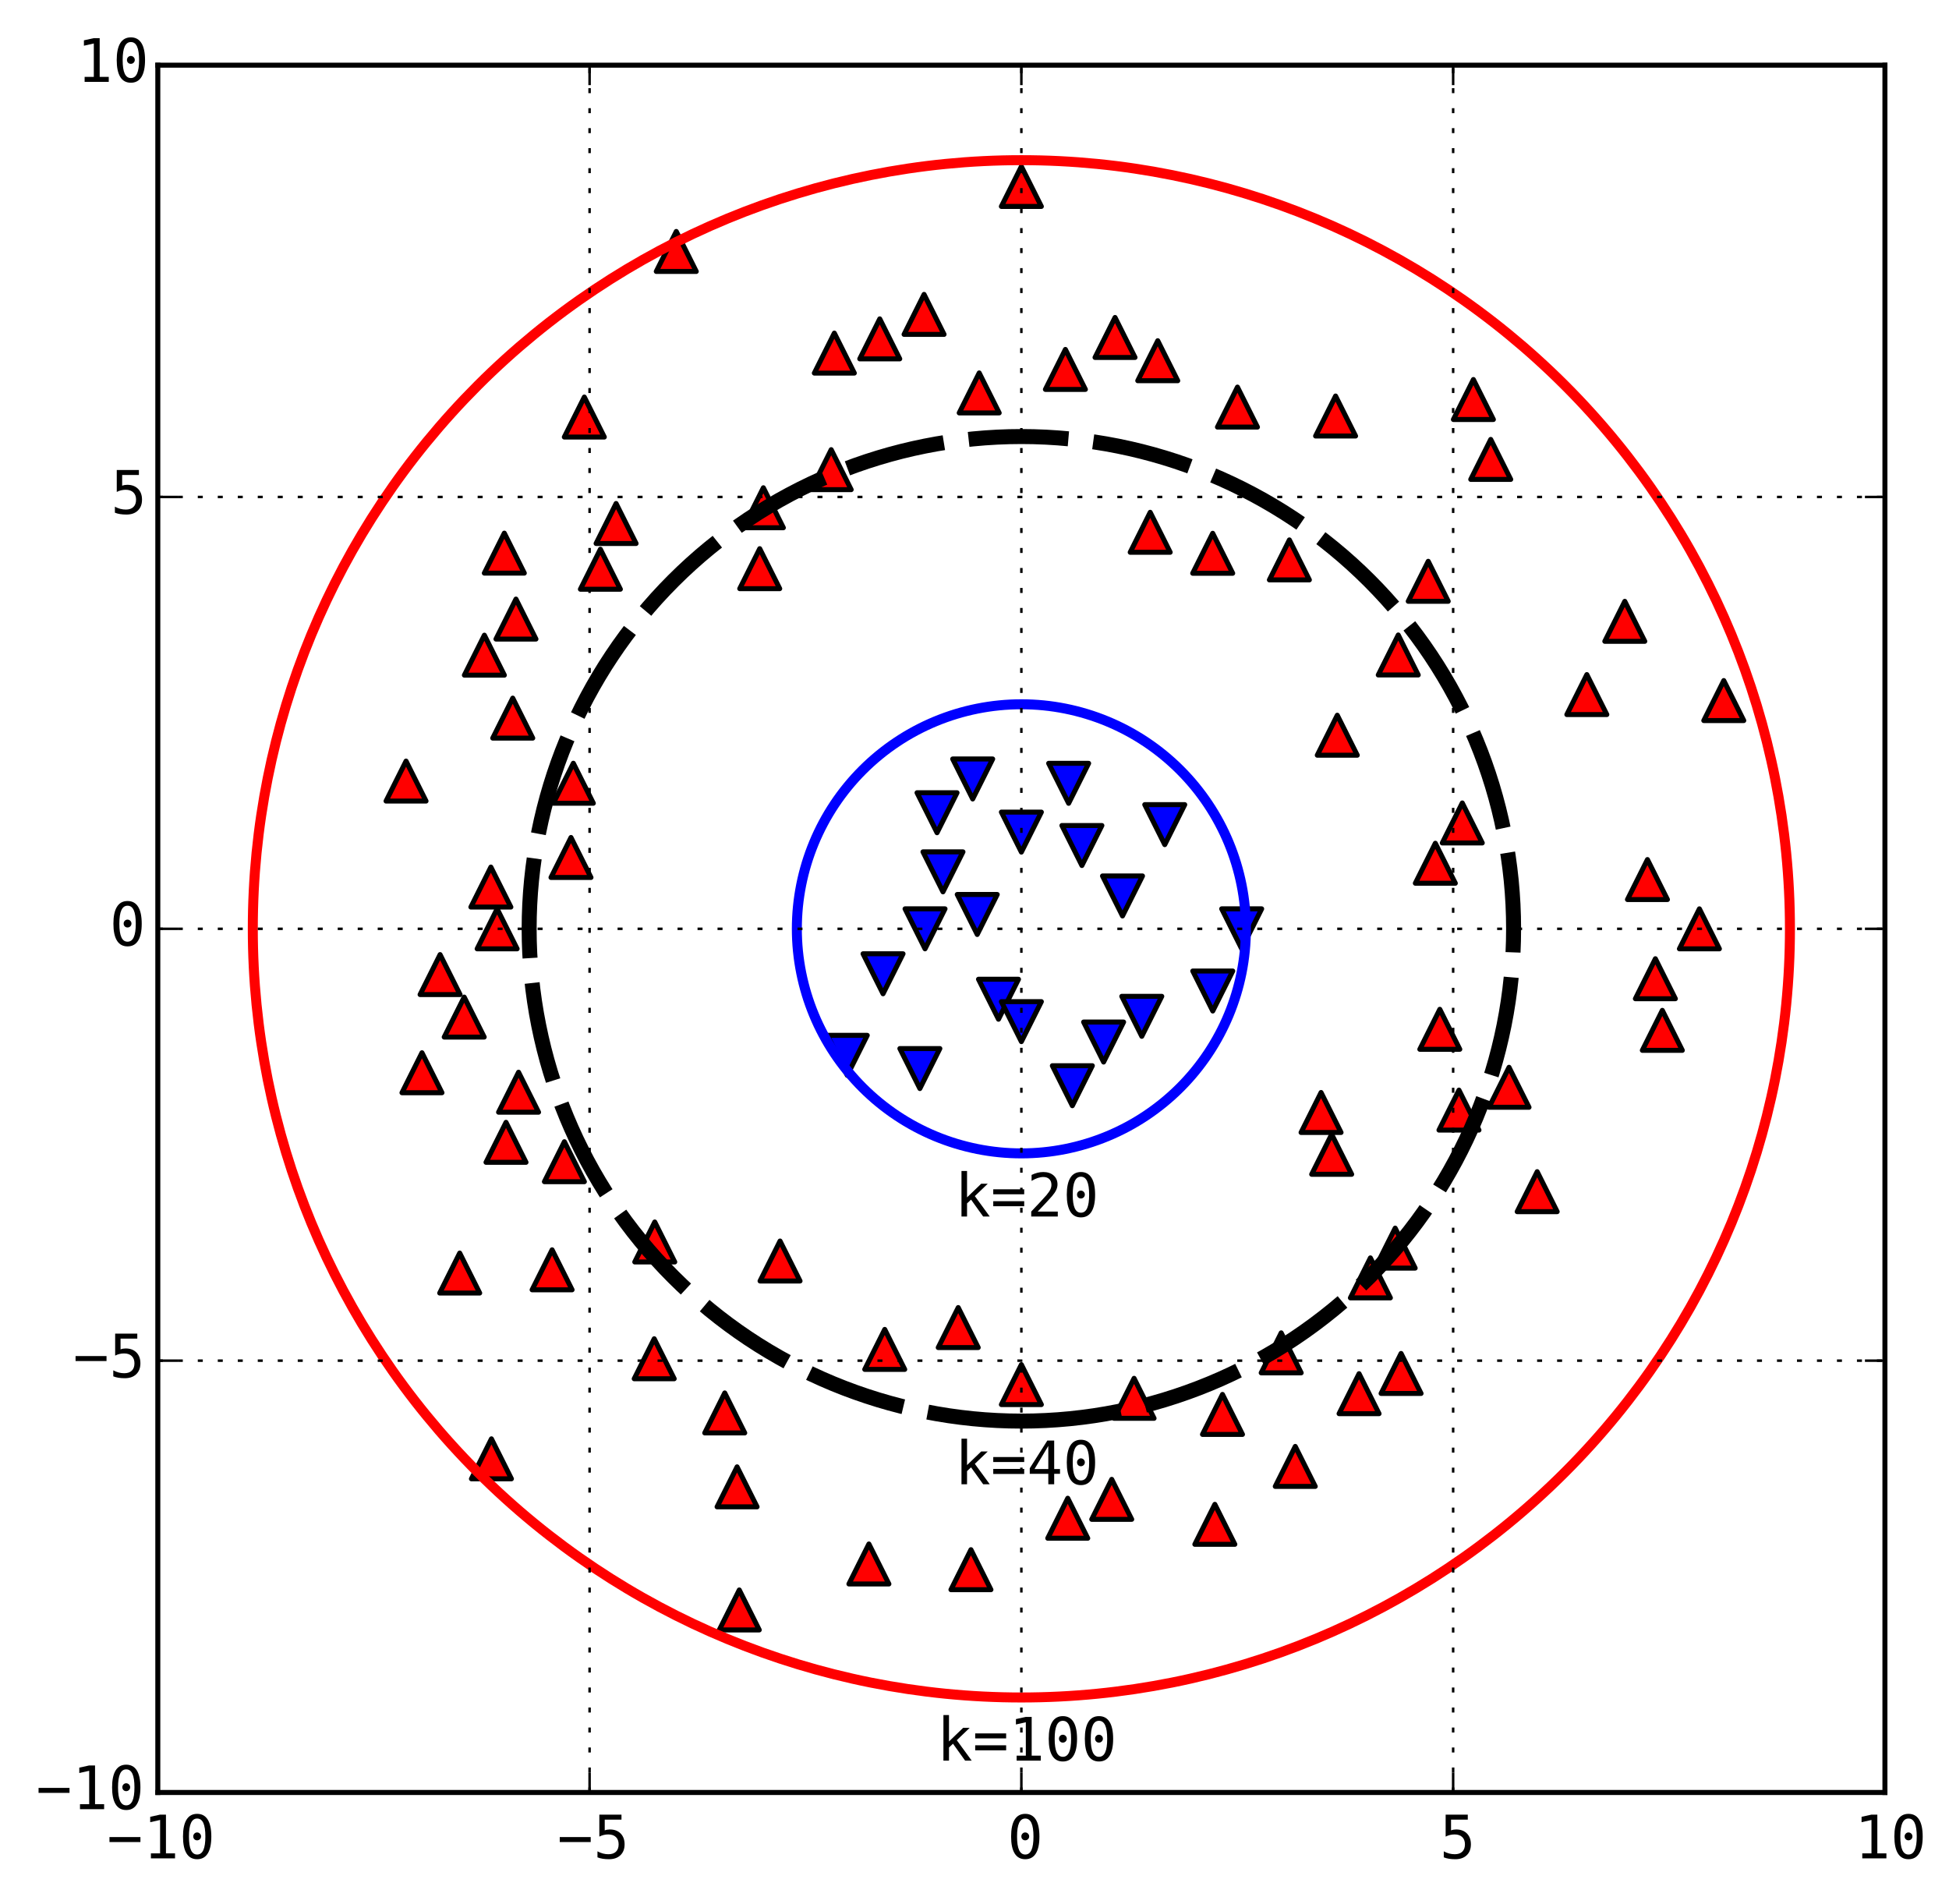 <?xml version="1.0" encoding="utf-8" standalone="no"?>
<!DOCTYPE svg PUBLIC "-//W3C//DTD SVG 1.1//EN"
  "http://www.w3.org/Graphics/SVG/1.1/DTD/svg11.dtd">
<!-- Created with matplotlib (http://matplotlib.org/) -->
<svg height="381pt" version="1.1" viewBox="0 0 390 381" width="390pt" xmlns="http://www.w3.org/2000/svg" xmlns:xlink="http://www.w3.org/1999/xlink">
 <defs>
  <style type="text/css">
*{stroke-linecap:butt;stroke-linejoin:round;}
  </style>
 </defs>
 <g id="figure_1">
  <g id="patch_1">
   <path d="
M0 381.516
L390.494 381.516
L390.494 0
L0 0
z
" style="fill:#ffffff;"/>
  </g>
  <g id="axes_1">
   <g id="patch_2">
    <path d="
M31.579 358.639
L377.179 358.639
L377.179 13.039
L31.579 13.039
z
" style="fill:#ffffff;"/>
   </g>
   <g id="PathCollection_1">
    <defs>
     <path d="
M-4.89859e-16 4
L4 -4
L-4 -4
z
" id="m02f49634fa" style="stroke:#000000;"/>
    </defs>
    <g clip-path="url(#pa5e03bd126)">
     <use style="fill:#0000ff;stroke:#000000;" x="248.463" xlink:href="#m02f49634fa" y="185.839"/>
     <use style="fill:#0000ff;stroke:#000000;" x="224.616" xlink:href="#m02f49634fa" y="179.263"/>
     <use style="fill:#0000ff;stroke:#000000;" x="233.07" xlink:href="#m02f49634fa" y="164.994"/>
     <use style="fill:#0000ff;stroke:#000000;" x="216.49" xlink:href="#m02f49634fa" y="169.17"/>
     <use style="fill:#0000ff;stroke:#000000;" x="213.838" xlink:href="#m02f49634fa" y="156.727"/>
     <use style="fill:#0000ff;stroke:#000000;" x="204.379" xlink:href="#m02f49634fa" y="166.488"/>
     <use style="fill:#0000ff;stroke:#000000;" x="194.637" xlink:href="#m02f49634fa" y="155.856"/>
     <use style="fill:#0000ff;stroke:#000000;" x="187.503" xlink:href="#m02f49634fa" y="162.611"/>
     <use style="fill:#0000ff;stroke:#000000;" x="188.691" xlink:href="#m02f49634fa" y="174.44"/>
     <use style="fill:#0000ff;stroke:#000000;" x="195.548" xlink:href="#m02f49634fa" y="182.969"/>
     <use style="fill:#0000ff;stroke:#000000;" x="185.102" xlink:href="#m02f49634fa" y="185.839"/>
     <use style="fill:#0000ff;stroke:#000000;" x="176.699" xlink:href="#m02f49634fa" y="194.833"/>
     <use style="fill:#0000ff;stroke:#000000;" x="169.539" xlink:href="#m02f49634fa" y="211.152"/>
     <use style="fill:#0000ff;stroke:#000000;" x="184.067" xlink:href="#m02f49634fa" y="213.796"/>
     <use style="fill:#0000ff;stroke:#000000;" x="199.801" xlink:href="#m02f49634fa" y="199.929"/>
     <use style="fill:#0000ff;stroke:#000000;" x="204.379" xlink:href="#m02f49634fa" y="204.407"/>
     <use style="fill:#0000ff;stroke:#000000;" x="214.579" xlink:href="#m02f49634fa" y="217.229"/>
     <use style="fill:#0000ff;stroke:#000000;" x="220.836" xlink:href="#m02f49634fa" y="208.49"/>
     <use style="fill:#0000ff;stroke:#000000;" x="228.474" xlink:href="#m02f49634fa" y="203.345"/>
     <use style="fill:#0000ff;stroke:#000000;" x="242.677" xlink:href="#m02f49634fa" y="198.282"/>
    </g>
   </g>
   <g id="PathCollection_2">
    <defs>
     <path d="
M0 -4
L-4 4
L4 4
z
" id="mf510ae8577" style="stroke:#000000;"/>
    </defs>
    <g clip-path="url(#pa5e03bd126)">
     <use style="fill:#ff0000;stroke:#000000;" x="340.054" xlink:href="#mf510ae8577" y="185.839"/>
     <use style="fill:#ff0000;stroke:#000000;" x="329.66" xlink:href="#mf510ae8577" y="175.979"/>
     <use style="fill:#ff0000;stroke:#000000;" x="287.214" xlink:href="#mf510ae8577" y="172.719"/>
     <use style="fill:#ff0000;stroke:#000000;" x="292.606" xlink:href="#mf510ae8577" y="164.657"/>
     <use style="fill:#ff0000;stroke:#000000;" x="344.933" xlink:href="#mf510ae8577" y="140.17"/>
     <use style="fill:#ff0000;stroke:#000000;" x="317.531" xlink:href="#mf510ae8577" y="138.97"/>
     <use style="fill:#ff0000;stroke:#000000;" x="325.126" xlink:href="#mf510ae8577" y="124.315"/>
     <use style="fill:#ff0000;stroke:#000000;" x="267.593" xlink:href="#mf510ae8577" y="147.101"/>
     <use style="fill:#ff0000;stroke:#000000;" x="279.794" xlink:href="#mf510ae8577" y="131.047"/>
     <use style="fill:#ff0000;stroke:#000000;" x="285.793" xlink:href="#mf510ae8577" y="116.305"/>
     <use style="fill:#ff0000;stroke:#000000;" x="298.3" xlink:href="#mf510ae8577" y="91.918"/>
     <use style="fill:#ff0000;stroke:#000000;" x="294.83" xlink:href="#mf510ae8577" y="79.934"/>
     <use style="fill:#ff0000;stroke:#000000;" x="258.008" xlink:href="#mf510ae8577" y="112.025"/>
     <use style="fill:#ff0000;stroke:#000000;" x="267.253" xlink:href="#mf510ae8577" y="83.238"/>
     <use style="fill:#ff0000;stroke:#000000;" x="242.665" xlink:href="#mf510ae8577" y="110.699"/>
     <use style="fill:#ff0000;stroke:#000000;" x="247.619" xlink:href="#mf510ae8577" y="81.45"/>
     <use style="fill:#ff0000;stroke:#000000;" x="230.158" xlink:href="#mf510ae8577" y="106.501"/>
     <use style="fill:#ff0000;stroke:#000000;" x="231.669" xlink:href="#mf510ae8577" y="72.171"/>
     <use style="fill:#ff0000;stroke:#000000;" x="223.12" xlink:href="#mf510ae8577" y="67.518"/>
     <use style="fill:#ff0000;stroke:#000000;" x="213.188" xlink:href="#mf510ae8577" y="73.913"/>
     <use style="fill:#ff0000;stroke:#000000;" x="204.379" xlink:href="#mf510ae8577" y="37.304"/>
     <use style="fill:#ff0000;stroke:#000000;" x="195.941" xlink:href="#mf510ae8577" y="78.615"/>
     <use style="fill:#ff0000;stroke:#000000;" x="184.908" xlink:href="#mf510ae8577" y="62.903"/>
     <use style="fill:#ff0000;stroke:#000000;" x="176.041" xlink:href="#mf510ae8577" y="67.8"/>
     <use style="fill:#ff0000;stroke:#000000;" x="166.952" xlink:href="#mf510ae8577" y="70.648"/>
     <use style="fill:#ff0000;stroke:#000000;" x="166.326" xlink:href="#mf510ae8577" y="93.969"/>
     <use style="fill:#ff0000;stroke:#000000;" x="135.324" xlink:href="#mf510ae8577" y="50.31"/>
     <use style="fill:#ff0000;stroke:#000000;" x="152.751" xlink:href="#mf510ae8577" y="101.59"/>
     <use style="fill:#ff0000;stroke:#000000;" x="152.024" xlink:href="#mf510ae8577" y="113.778"/>
     <use style="fill:#ff0000;stroke:#000000;" x="116.924" xlink:href="#mf510ae8577" y="83.442"/>
     <use style="fill:#ff0000;stroke:#000000;" x="123.281" xlink:href="#mf510ae8577" y="104.74"/>
     <use style="fill:#ff0000;stroke:#000000;" x="120.139" xlink:href="#mf510ae8577" y="113.891"/>
     <use style="fill:#ff0000;stroke:#000000;" x="100.915" xlink:href="#mf510ae8577" y="110.668"/>
     <use style="fill:#ff0000;stroke:#000000;" x="103.246" xlink:href="#mf510ae8577" y="123.864"/>
     <use style="fill:#ff0000;stroke:#000000;" x="96.924" xlink:href="#mf510ae8577" y="131.087"/>
     <use style="fill:#ff0000;stroke:#000000;" x="102.602" xlink:href="#mf510ae8577" y="143.681"/>
     <use style="fill:#ff0000;stroke:#000000;" x="114.726" xlink:href="#mf510ae8577" y="156.709"/>
     <use style="fill:#ff0000;stroke:#000000;" x="81.251" xlink:href="#mf510ae8577" y="156.278"/>
     <use style="fill:#ff0000;stroke:#000000;" x="114.256" xlink:href="#mf510ae8577" y="171.565"/>
     <use style="fill:#ff0000;stroke:#000000;" x="98.225" xlink:href="#mf510ae8577" y="177.484"/>
     <use style="fill:#ff0000;stroke:#000000;" x="99.48" xlink:href="#mf510ae8577" y="185.839"/>
     <use style="fill:#ff0000;stroke:#000000;" x="88.062" xlink:href="#mf510ae8577" y="194.993"/>
     <use style="fill:#ff0000;stroke:#000000;" x="92.889" xlink:href="#mf510ae8577" y="203.497"/>
     <use style="fill:#ff0000;stroke:#000000;" x="84.438" xlink:href="#mf510ae8577" y="214.634"/>
     <use style="fill:#ff0000;stroke:#000000;" x="103.766" xlink:href="#mf510ae8577" y="218.53"/>
     <use style="fill:#ff0000;stroke:#000000;" x="101.254" xlink:href="#mf510ae8577" y="228.555"/>
     <use style="fill:#ff0000;stroke:#000000;" x="112.936" xlink:href="#mf510ae8577" y="232.432"/>
     <use style="fill:#ff0000;stroke:#000000;" x="91.988" xlink:href="#mf510ae8577" y="254.712"/>
     <use style="fill:#ff0000;stroke:#000000;" x="110.477" xlink:href="#mf510ae8577" y="254.063"/>
     <use style="fill:#ff0000;stroke:#000000;" x="131.019" xlink:href="#mf510ae8577" y="248.495"/>
     <use style="fill:#ff0000;stroke:#000000;" x="98.336" xlink:href="#mf510ae8577" y="291.882"/>
     <use style="fill:#ff0000;stroke:#000000;" x="130.91" xlink:href="#mf510ae8577" y="271.86"/>
     <use style="fill:#ff0000;stroke:#000000;" x="156.09" xlink:href="#mf510ae8577" y="252.303"/>
     <use style="fill:#ff0000;stroke:#000000;" x="145.024" xlink:href="#mf510ae8577" y="282.699"/>
     <use style="fill:#ff0000;stroke:#000000;" x="147.492" xlink:href="#mf510ae8577" y="297.486"/>
     <use style="fill:#ff0000;stroke:#000000;" x="147.931" xlink:href="#mf510ae8577" y="322.118"/>
     <use style="fill:#ff0000;stroke:#000000;" x="177.038" xlink:href="#mf510ae8577" y="269.987"/>
     <use style="fill:#ff0000;stroke:#000000;" x="173.87" xlink:href="#mf510ae8577" y="312.92"/>
     <use style="fill:#ff0000;stroke:#000000;" x="191.744" xlink:href="#mf510ae8577" y="265.617"/>
     <use style="fill:#ff0000;stroke:#000000;" x="194.288" xlink:href="#mf510ae8577" y="314.062"/>
     <use style="fill:#ff0000;stroke:#000000;" x="204.379" xlink:href="#mf510ae8577" y="277.028"/>
     <use style="fill:#ff0000;stroke:#000000;" x="213.661" xlink:href="#mf510ae8577" y="303.769"/>
     <use style="fill:#ff0000;stroke:#000000;" x="222.459" xlink:href="#mf510ae8577" y="299.988"/>
     <use style="fill:#ff0000;stroke:#000000;" x="226.931" xlink:href="#mf510ae8577" y="279.774"/>
     <use style="fill:#ff0000;stroke:#000000;" x="243.093" xlink:href="#mf510ae8577" y="304.988"/>
     <use style="fill:#ff0000;stroke:#000000;" x="244.623" xlink:href="#mf510ae8577" y="282.996"/>
     <use style="fill:#ff0000;stroke:#000000;" x="259.185" xlink:href="#mf510ae8577" y="293.401"/>
     <use style="fill:#ff0000;stroke:#000000;" x="256.369" xlink:href="#mf510ae8577" y="270.679"/>
     <use style="fill:#ff0000;stroke:#000000;" x="271.953" xlink:href="#mf510ae8577" y="278.846"/>
     <use style="fill:#ff0000;stroke:#000000;" x="280.36" xlink:href="#mf510ae8577" y="274.8"/>
     <use style="fill:#ff0000;stroke:#000000;" x="274.219" xlink:href="#mf510ae8577" y="255.678"/>
     <use style="fill:#ff0000;stroke:#000000;" x="279.178" xlink:href="#mf510ae8577" y="249.723"/>
     <use style="fill:#ff0000;stroke:#000000;" x="266.472" xlink:href="#mf510ae8577" y="230.952"/>
     <use style="fill:#ff0000;stroke:#000000;" x="264.347" xlink:href="#mf510ae8577" y="222.587"/>
     <use style="fill:#ff0000;stroke:#000000;" x="307.595" xlink:href="#mf510ae8577" y="238.429"/>
     <use style="fill:#ff0000;stroke:#000000;" x="291.943" xlink:href="#mf510ae8577" y="222.109"/>
     <use style="fill:#ff0000;stroke:#000000;" x="301.959" xlink:href="#mf510ae8577" y="217.544"/>
     <use style="fill:#ff0000;stroke:#000000;" x="288.11" xlink:href="#mf510ae8577" y="205.941"/>
     <use style="fill:#ff0000;stroke:#000000;" x="332.637" xlink:href="#mf510ae8577" y="206.153"/>
     <use style="fill:#ff0000;stroke:#000000;" x="331.244" xlink:href="#mf510ae8577" y="195.823"/>
    </g>
   </g>
   <g id="patch_3">
    <path clip-path="url(#pa5e03bd126)" d="
M204.379 230.767
C216.294 230.767 227.723 226.033 236.148 217.608
C244.573 209.182 249.307 197.754 249.307 185.839
C249.307 173.924 244.573 162.495 236.148 154.07
C227.723 145.645 216.294 140.911 204.379 140.911
C192.464 140.911 181.036 145.645 172.61 154.07
C164.185 162.495 159.451 173.924 159.451 185.839
C159.451 197.754 164.185 209.182 172.61 217.608
C181.036 226.033 192.464 230.767 204.379 230.767
L204.379 230.767" style="fill:none;stroke:#0000ff;stroke-linejoin:miter;stroke-width:2;"/>
   </g>
   <g id="patch_4">
    <path clip-path="url(#pa5e03bd126)" d="
M204.379 284.335
C230.501 284.335 255.556 273.957 274.027 255.486
C292.497 237.015 302.875 211.96 302.875 185.839
C302.875 159.717 292.497 134.662 274.027 116.192
C255.556 97.721 230.501 87.343 204.379 87.343
C178.258 87.343 153.203 97.721 134.732 116.192
C116.262 134.662 105.883 159.717 105.883 185.839
C105.883 211.96 116.262 237.015 134.732 255.486
C153.203 273.957 178.258 284.335 204.379 284.335
L204.379 284.335" style="fill:none;stroke:#000000;stroke-dasharray:20,5;stroke-dashoffset:0.0;stroke-linejoin:miter;stroke-width:3;"/>
   </g>
   <g id="patch_5">
    <path clip-path="url(#pa5e03bd126)" d="
M204.379 339.631
C245.165 339.631 284.287 323.426 313.127 294.586
C341.967 265.746 358.171 226.625 358.171 185.839
C358.171 145.053 341.967 105.932 313.127 77.091
C284.287 48.251 245.165 32.047 204.379 32.047
C163.593 32.047 124.472 48.251 95.632 77.091
C66.792 105.932 50.587 145.053 50.587 185.839
C50.587 226.625 66.792 265.746 95.632 294.586
C124.472 323.426 163.593 339.631 204.379 339.631
L204.379 339.631" style="fill:none;stroke:#ff0000;stroke-linejoin:miter;stroke-width:2;"/>
   </g>
   <g id="patch_6">
    <path d="
M31.579 13.039
L377.179 13.039" style="fill:none;stroke:#000000;stroke-linecap:square;stroke-linejoin:miter;"/>
   </g>
   <g id="patch_7">
    <path d="
M377.179 358.639
L377.179 13.039" style="fill:none;stroke:#000000;stroke-linecap:square;stroke-linejoin:miter;"/>
   </g>
   <g id="patch_8">
    <path d="
M31.579 358.639
L377.179 358.639" style="fill:none;stroke:#000000;stroke-linecap:square;stroke-linejoin:miter;"/>
   </g>
   <g id="patch_9">
    <path d="
M31.579 358.639
L31.579 13.039" style="fill:none;stroke:#000000;stroke-linecap:square;stroke-linejoin:miter;"/>
   </g>
   <g id="matplotlib.axis_1">
    <g id="xtick_1">
     <g id="line2d_1">
      <path clip-path="url(#pa5e03bd126)" d="
M31.579 358.639
L31.579 13.039" style="fill:none;stroke:#000000;stroke-dasharray:1,3;stroke-dashoffset:0.0;stroke-width:0.5;"/>
     </g>
     <g id="line2d_2">
      <defs>
       <path d="
M0 0
L0 -4" id="m93b0483c22" style="stroke:#000000;stroke-width:0.5;"/>
      </defs>
      <g>
       <use style="stroke:#000000;stroke-width:0.5;" x="31.579" xlink:href="#m93b0483c22" y="358.639"/>
      </g>
     </g>
     <g id="line2d_3">
      <defs>
       <path d="
M0 0
L0 4" id="m741efc42ff" style="stroke:#000000;stroke-width:0.5;"/>
      </defs>
      <g>
       <use style="stroke:#000000;stroke-width:0.5;" x="31.579" xlink:href="#m741efc42ff" y="13.039"/>
      </g>
     </g>
     <g id="text_1">
      <!-- −10 -->
      <defs>
       <path d="
M13.188 8.297
L28.516 8.297
L28.516 64.016
L12.016 60.297
L12.016 69.281
L28.422 72.906
L38.281 72.906
L38.281 8.297
L53.422 8.297
L53.422 0
L13.188 0
z
" id="BitstreamVeraSansMono-Roman-31"/>
       <path d="
M23.578 36.625
Q23.578 39.312 25.453 41.266
Q27.344 43.219 29.984 43.219
Q32.719 43.219 34.672 41.266
Q36.625 39.312 36.625 36.625
Q36.625 33.891 34.688 31.984
Q32.766 30.078 29.984 30.078
Q27.25 30.078 25.406 31.938
Q23.578 33.797 23.578 36.625
M30.078 66.406
Q23.188 66.406 19.797 58.984
Q16.406 51.562 16.406 36.375
Q16.406 21.234 19.797 13.812
Q23.188 6.391 30.078 6.391
Q37.016 6.391 40.406 13.812
Q43.797 21.234 43.797 36.375
Q43.797 51.562 40.406 58.984
Q37.016 66.406 30.078 66.406
M30.078 74.219
Q41.75 74.219 47.734 64.641
Q53.719 55.078 53.719 36.375
Q53.719 17.719 47.734 8.141
Q41.75 -1.422 30.078 -1.422
Q18.406 -1.422 12.453 8.141
Q6.5 17.719 6.5 36.375
Q6.5 55.078 12.453 64.641
Q18.406 74.219 30.078 74.219" id="BitstreamVeraSansMono-Roman-30"/>
       <path d="
M4.297 35.5
L55.906 35.5
L55.906 27.203
L4.297 27.203
z
" id="BitstreamVeraSansMono-Roman-2212"/>
      </defs>
      <g transform="translate(21.39 371.821)scale(0.12 -0.12)">
       <use xlink:href="#BitstreamVeraSansMono-Roman-2212"/>
       <use x="60.205" xlink:href="#BitstreamVeraSansMono-Roman-31"/>
       <use x="120.41" xlink:href="#BitstreamVeraSansMono-Roman-30"/>
      </g>
     </g>
    </g>
    <g id="xtick_2">
     <g id="line2d_4">
      <path clip-path="url(#pa5e03bd126)" d="
M117.979 358.639
L117.979 13.039" style="fill:none;stroke:#000000;stroke-dasharray:1,3;stroke-dashoffset:0.0;stroke-width:0.5;"/>
     </g>
     <g id="line2d_5">
      <g>
       <use style="stroke:#000000;stroke-width:0.5;" x="117.979" xlink:href="#m93b0483c22" y="358.639"/>
      </g>
     </g>
     <g id="line2d_6">
      <g>
       <use style="stroke:#000000;stroke-width:0.5;" x="117.979" xlink:href="#m741efc42ff" y="13.039"/>
      </g>
     </g>
     <g id="text_2">
      <!-- −5 -->
      <defs>
       <path d="
M10.109 72.906
L47.016 72.906
L47.016 64.594
L19.094 64.594
L19.094 46.688
Q21.188 47.469 23.312 47.828
Q25.438 48.188 27.594 48.188
Q38.922 48.188 45.562 41.5
Q52.203 34.812 52.203 23.391
Q52.203 11.859 45.234 5.219
Q38.281 -1.422 26.219 -1.422
Q20.406 -1.422 15.594 -0.641
Q10.797 0.141 6.984 1.703
L6.984 11.719
Q11.469 9.281 16.016 8.078
Q20.562 6.891 25.297 6.891
Q33.453 6.891 37.859 11.188
Q42.281 15.484 42.281 23.391
Q42.281 31.203 37.719 35.547
Q33.156 39.891 25 39.891
Q21.047 39.891 17.281 38.984
Q13.531 38.094 10.109 36.281
z
" id="BitstreamVeraSansMono-Roman-35"/>
      </defs>
      <g transform="translate(111.493 371.821)scale(0.12 -0.12)">
       <use xlink:href="#BitstreamVeraSansMono-Roman-2212"/>
       <use x="60.205" xlink:href="#BitstreamVeraSansMono-Roman-35"/>
      </g>
     </g>
    </g>
    <g id="xtick_3">
     <g id="line2d_7">
      <path clip-path="url(#pa5e03bd126)" d="
M204.379 358.639
L204.379 13.039" style="fill:none;stroke:#000000;stroke-dasharray:1,3;stroke-dashoffset:0.0;stroke-width:0.5;"/>
     </g>
     <g id="line2d_8">
      <g>
       <use style="stroke:#000000;stroke-width:0.5;" x="204.379" xlink:href="#m93b0483c22" y="358.639"/>
      </g>
     </g>
     <g id="line2d_9">
      <g>
       <use style="stroke:#000000;stroke-width:0.5;" x="204.379" xlink:href="#m741efc42ff" y="13.039"/>
      </g>
     </g>
     <g id="text_3">
      <!-- 0 -->
      <g transform="translate(201.546 371.821)scale(0.12 -0.12)">
       <use xlink:href="#BitstreamVeraSansMono-Roman-30"/>
      </g>
     </g>
    </g>
    <g id="xtick_4">
     <g id="line2d_10">
      <path clip-path="url(#pa5e03bd126)" d="
M290.779 358.639
L290.779 13.039" style="fill:none;stroke:#000000;stroke-dasharray:1,3;stroke-dashoffset:0.0;stroke-width:0.5;"/>
     </g>
     <g id="line2d_11">
      <g>
       <use style="stroke:#000000;stroke-width:0.5;" x="290.779" xlink:href="#m93b0483c22" y="358.639"/>
      </g>
     </g>
     <g id="line2d_12">
      <g>
       <use style="stroke:#000000;stroke-width:0.5;" x="290.779" xlink:href="#m741efc42ff" y="13.039"/>
      </g>
     </g>
     <g id="text_4">
      <!-- 5 -->
      <g transform="translate(288.066 371.821)scale(0.12 -0.12)">
       <use xlink:href="#BitstreamVeraSansMono-Roman-35"/>
      </g>
     </g>
    </g>
    <g id="xtick_5">
     <g id="line2d_13">
      <path clip-path="url(#pa5e03bd126)" d="
M377.179 358.639
L377.179 13.039" style="fill:none;stroke:#000000;stroke-dasharray:1,3;stroke-dashoffset:0.0;stroke-width:0.5;"/>
     </g>
     <g id="line2d_14">
      <g>
       <use style="stroke:#000000;stroke-width:0.5;" x="377.179" xlink:href="#m93b0483c22" y="358.639"/>
      </g>
     </g>
     <g id="line2d_15">
      <g>
       <use style="stroke:#000000;stroke-width:0.5;" x="377.179" xlink:href="#m741efc42ff" y="13.039"/>
      </g>
     </g>
     <g id="text_5">
      <!-- 10 -->
      <g transform="translate(371.065 371.821)scale(0.12 -0.12)">
       <use xlink:href="#BitstreamVeraSansMono-Roman-31"/>
       <use x="60.205" xlink:href="#BitstreamVeraSansMono-Roman-30"/>
      </g>
     </g>
    </g>
   </g>
   <g id="matplotlib.axis_2">
    <g id="ytick_1">
     <g id="line2d_16">
      <path clip-path="url(#pa5e03bd126)" d="
M31.579 358.639
L377.179 358.639" style="fill:none;stroke:#000000;stroke-dasharray:1,3;stroke-dashoffset:0.0;stroke-width:0.5;"/>
     </g>
     <g id="line2d_17">
      <defs>
       <path d="
M0 0
L4 0" id="m728421d6d4" style="stroke:#000000;stroke-width:0.5;"/>
      </defs>
      <g>
       <use style="stroke:#000000;stroke-width:0.5;" x="31.579" xlink:href="#m728421d6d4" y="358.639"/>
      </g>
     </g>
     <g id="line2d_18">
      <defs>
       <path d="
M0 0
L-4 0" id="mcb0005524f" style="stroke:#000000;stroke-width:0.5;"/>
      </defs>
      <g>
       <use style="stroke:#000000;stroke-width:0.5;" x="377.179" xlink:href="#mcb0005524f" y="358.639"/>
      </g>
     </g>
     <g id="text_6">
      <!-- −10 -->
      <g transform="translate(7.2 361.982)scale(0.12 -0.12)">
       <use xlink:href="#BitstreamVeraSansMono-Roman-2212"/>
       <use x="60.205" xlink:href="#BitstreamVeraSansMono-Roman-31"/>
       <use x="120.41" xlink:href="#BitstreamVeraSansMono-Roman-30"/>
      </g>
     </g>
    </g>
    <g id="ytick_2">
     <g id="line2d_19">
      <path clip-path="url(#pa5e03bd126)" d="
M31.579 272.239
L377.179 272.239" style="fill:none;stroke:#000000;stroke-dasharray:1,3;stroke-dashoffset:0.0;stroke-width:0.5;"/>
     </g>
     <g id="line2d_20">
      <g>
       <use style="stroke:#000000;stroke-width:0.5;" x="31.579" xlink:href="#m728421d6d4" y="272.239"/>
      </g>
     </g>
     <g id="line2d_21">
      <g>
       <use style="stroke:#000000;stroke-width:0.5;" x="377.179" xlink:href="#mcb0005524f" y="272.239"/>
      </g>
     </g>
     <g id="text_7">
      <!-- −5 -->
      <g transform="translate(14.606 275.582)scale(0.12 -0.12)">
       <use xlink:href="#BitstreamVeraSansMono-Roman-2212"/>
       <use x="60.205" xlink:href="#BitstreamVeraSansMono-Roman-35"/>
      </g>
     </g>
    </g>
    <g id="ytick_3">
     <g id="line2d_22">
      <path clip-path="url(#pa5e03bd126)" d="
M31.579 185.839
L377.179 185.839" style="fill:none;stroke:#000000;stroke-dasharray:1,3;stroke-dashoffset:0.0;stroke-width:0.5;"/>
     </g>
     <g id="line2d_23">
      <g>
       <use style="stroke:#000000;stroke-width:0.5;" x="31.579" xlink:href="#m728421d6d4" y="185.839"/>
      </g>
     </g>
     <g id="line2d_24">
      <g>
       <use style="stroke:#000000;stroke-width:0.5;" x="377.179" xlink:href="#mcb0005524f" y="185.839"/>
      </g>
     </g>
     <g id="text_8">
      <!-- 0 -->
      <g transform="translate(21.913 189.182)scale(0.12 -0.12)">
       <use xlink:href="#BitstreamVeraSansMono-Roman-30"/>
      </g>
     </g>
    </g>
    <g id="ytick_4">
     <g id="line2d_25">
      <path clip-path="url(#pa5e03bd126)" d="
M31.579 99.439
L377.179 99.439" style="fill:none;stroke:#000000;stroke-dasharray:1,3;stroke-dashoffset:0.0;stroke-width:0.5;"/>
     </g>
     <g id="line2d_26">
      <g>
       <use style="stroke:#000000;stroke-width:0.5;" x="31.579" xlink:href="#m728421d6d4" y="99.439"/>
      </g>
     </g>
     <g id="line2d_27">
      <g>
       <use style="stroke:#000000;stroke-width:0.5;" x="377.179" xlink:href="#mcb0005524f" y="99.439"/>
      </g>
     </g>
     <g id="text_9">
      <!-- 5 -->
      <g transform="translate(22.153 102.782)scale(0.12 -0.12)">
       <use xlink:href="#BitstreamVeraSansMono-Roman-35"/>
      </g>
     </g>
    </g>
    <g id="ytick_5">
     <g id="line2d_28">
      <path clip-path="url(#pa5e03bd126)" d="
M31.579 13.039
L377.179 13.039" style="fill:none;stroke:#000000;stroke-dasharray:1,3;stroke-dashoffset:0.0;stroke-width:0.5;"/>
     </g>
     <g id="line2d_29">
      <g>
       <use style="stroke:#000000;stroke-width:0.5;" x="31.579" xlink:href="#m728421d6d4" y="13.039"/>
      </g>
     </g>
     <g id="line2d_30">
      <g>
       <use style="stroke:#000000;stroke-width:0.5;" x="377.179" xlink:href="#mcb0005524f" y="13.039"/>
      </g>
     </g>
     <g id="text_10">
      <!-- 10 -->
      <g transform="translate(15.351 16.382)scale(0.12 -0.12)">
       <use xlink:href="#BitstreamVeraSansMono-Roman-31"/>
       <use x="60.205" xlink:href="#BitstreamVeraSansMono-Roman-30"/>
      </g>
     </g>
    </g>
   </g>
   <g id="text_11">
    <!-- k=20 -->
    <defs>
     <path d="
M11.531 75.984
L20.797 75.984
L20.797 31.984
L44.391 54.688
L55.328 54.688
L33.797 34.078
L58.688 0
L47.703 0
L27.484 28.219
L20.797 21.922
L20.797 0
L11.531 0
z
" id="BitstreamVeraSansMono-Roman-6b"/>
     <path d="
M4.297 25.594
L55.906 25.594
L55.906 17.188
L4.297 17.188
z

M4.297 45.406
L55.906 45.406
L55.906 37.109
L4.297 37.109
z
" id="BitstreamVeraSansMono-Roman-3d"/>
     <path d="
M18.219 8.297
L51.703 8.297
L51.703 0
L7.422 0
L7.422 8.297
Q16.547 17.922 23.375 25.297
Q30.219 32.672 32.812 35.688
Q37.703 41.656 39.406 45.344
Q41.109 49.031 41.109 52.875
Q41.109 58.984 37.516 62.453
Q33.938 65.922 27.688 65.922
Q23.25 65.922 18.359 64.312
Q13.484 62.703 8.016 59.422
L8.016 69.391
Q13.031 71.781 17.891 73
Q22.75 74.219 27.484 74.219
Q38.188 74.219 44.703 68.531
Q51.219 62.844 51.219 53.609
Q51.219 48.922 49.047 44.234
Q46.875 39.547 42 33.891
Q39.266 30.719 34.062 25.094
Q28.859 19.484 18.219 8.297" id="BitstreamVeraSansMono-Roman-32"/>
    </defs>
    <g transform="translate(191.012 243.405)scale(0.12 -0.12)">
     <use xlink:href="#BitstreamVeraSansMono-Roman-6b"/>
     <use x="60.205" xlink:href="#BitstreamVeraSansMono-Roman-3d"/>
     <use x="120.41" xlink:href="#BitstreamVeraSansMono-Roman-32"/>
     <use x="180.615" xlink:href="#BitstreamVeraSansMono-Roman-30"/>
    </g>
   </g>
   <g id="text_12">
    <!-- k=40 -->
    <defs>
     <path d="
M35.891 63.922
L12.891 25.391
L35.891 25.391
z

M34.281 72.906
L45.703 72.906
L45.703 25.391
L55.422 25.391
L55.422 17.391
L45.703 17.391
L45.703 0
L35.891 0
L35.891 17.391
L4.984 17.391
L4.984 26.703
z
" id="BitstreamVeraSansMono-Roman-34"/>
    </defs>
    <g transform="translate(191.012 296.973)scale(0.12 -0.12)">
     <use xlink:href="#BitstreamVeraSansMono-Roman-6b"/>
     <use x="60.205" xlink:href="#BitstreamVeraSansMono-Roman-3d"/>
     <use x="120.41" xlink:href="#BitstreamVeraSansMono-Roman-34"/>
     <use x="180.615" xlink:href="#BitstreamVeraSansMono-Roman-30"/>
    </g>
   </g>
   <g id="text_13">
    <!-- k=100 -->
    <g transform="translate(187.399 352.269)scale(0.12 -0.12)">
     <use xlink:href="#BitstreamVeraSansMono-Roman-6b"/>
     <use x="60.205" xlink:href="#BitstreamVeraSansMono-Roman-3d"/>
     <use x="120.41" xlink:href="#BitstreamVeraSansMono-Roman-31"/>
     <use x="180.615" xlink:href="#BitstreamVeraSansMono-Roman-30"/>
     <use x="240.82" xlink:href="#BitstreamVeraSansMono-Roman-30"/>
    </g>
   </g>
  </g>
 </g>
 <defs>
  <clipPath id="pa5e03bd126">
   <rect height="345.6" width="345.6" x="31.579" y="13.039"/>
  </clipPath>
 </defs>
</svg>
